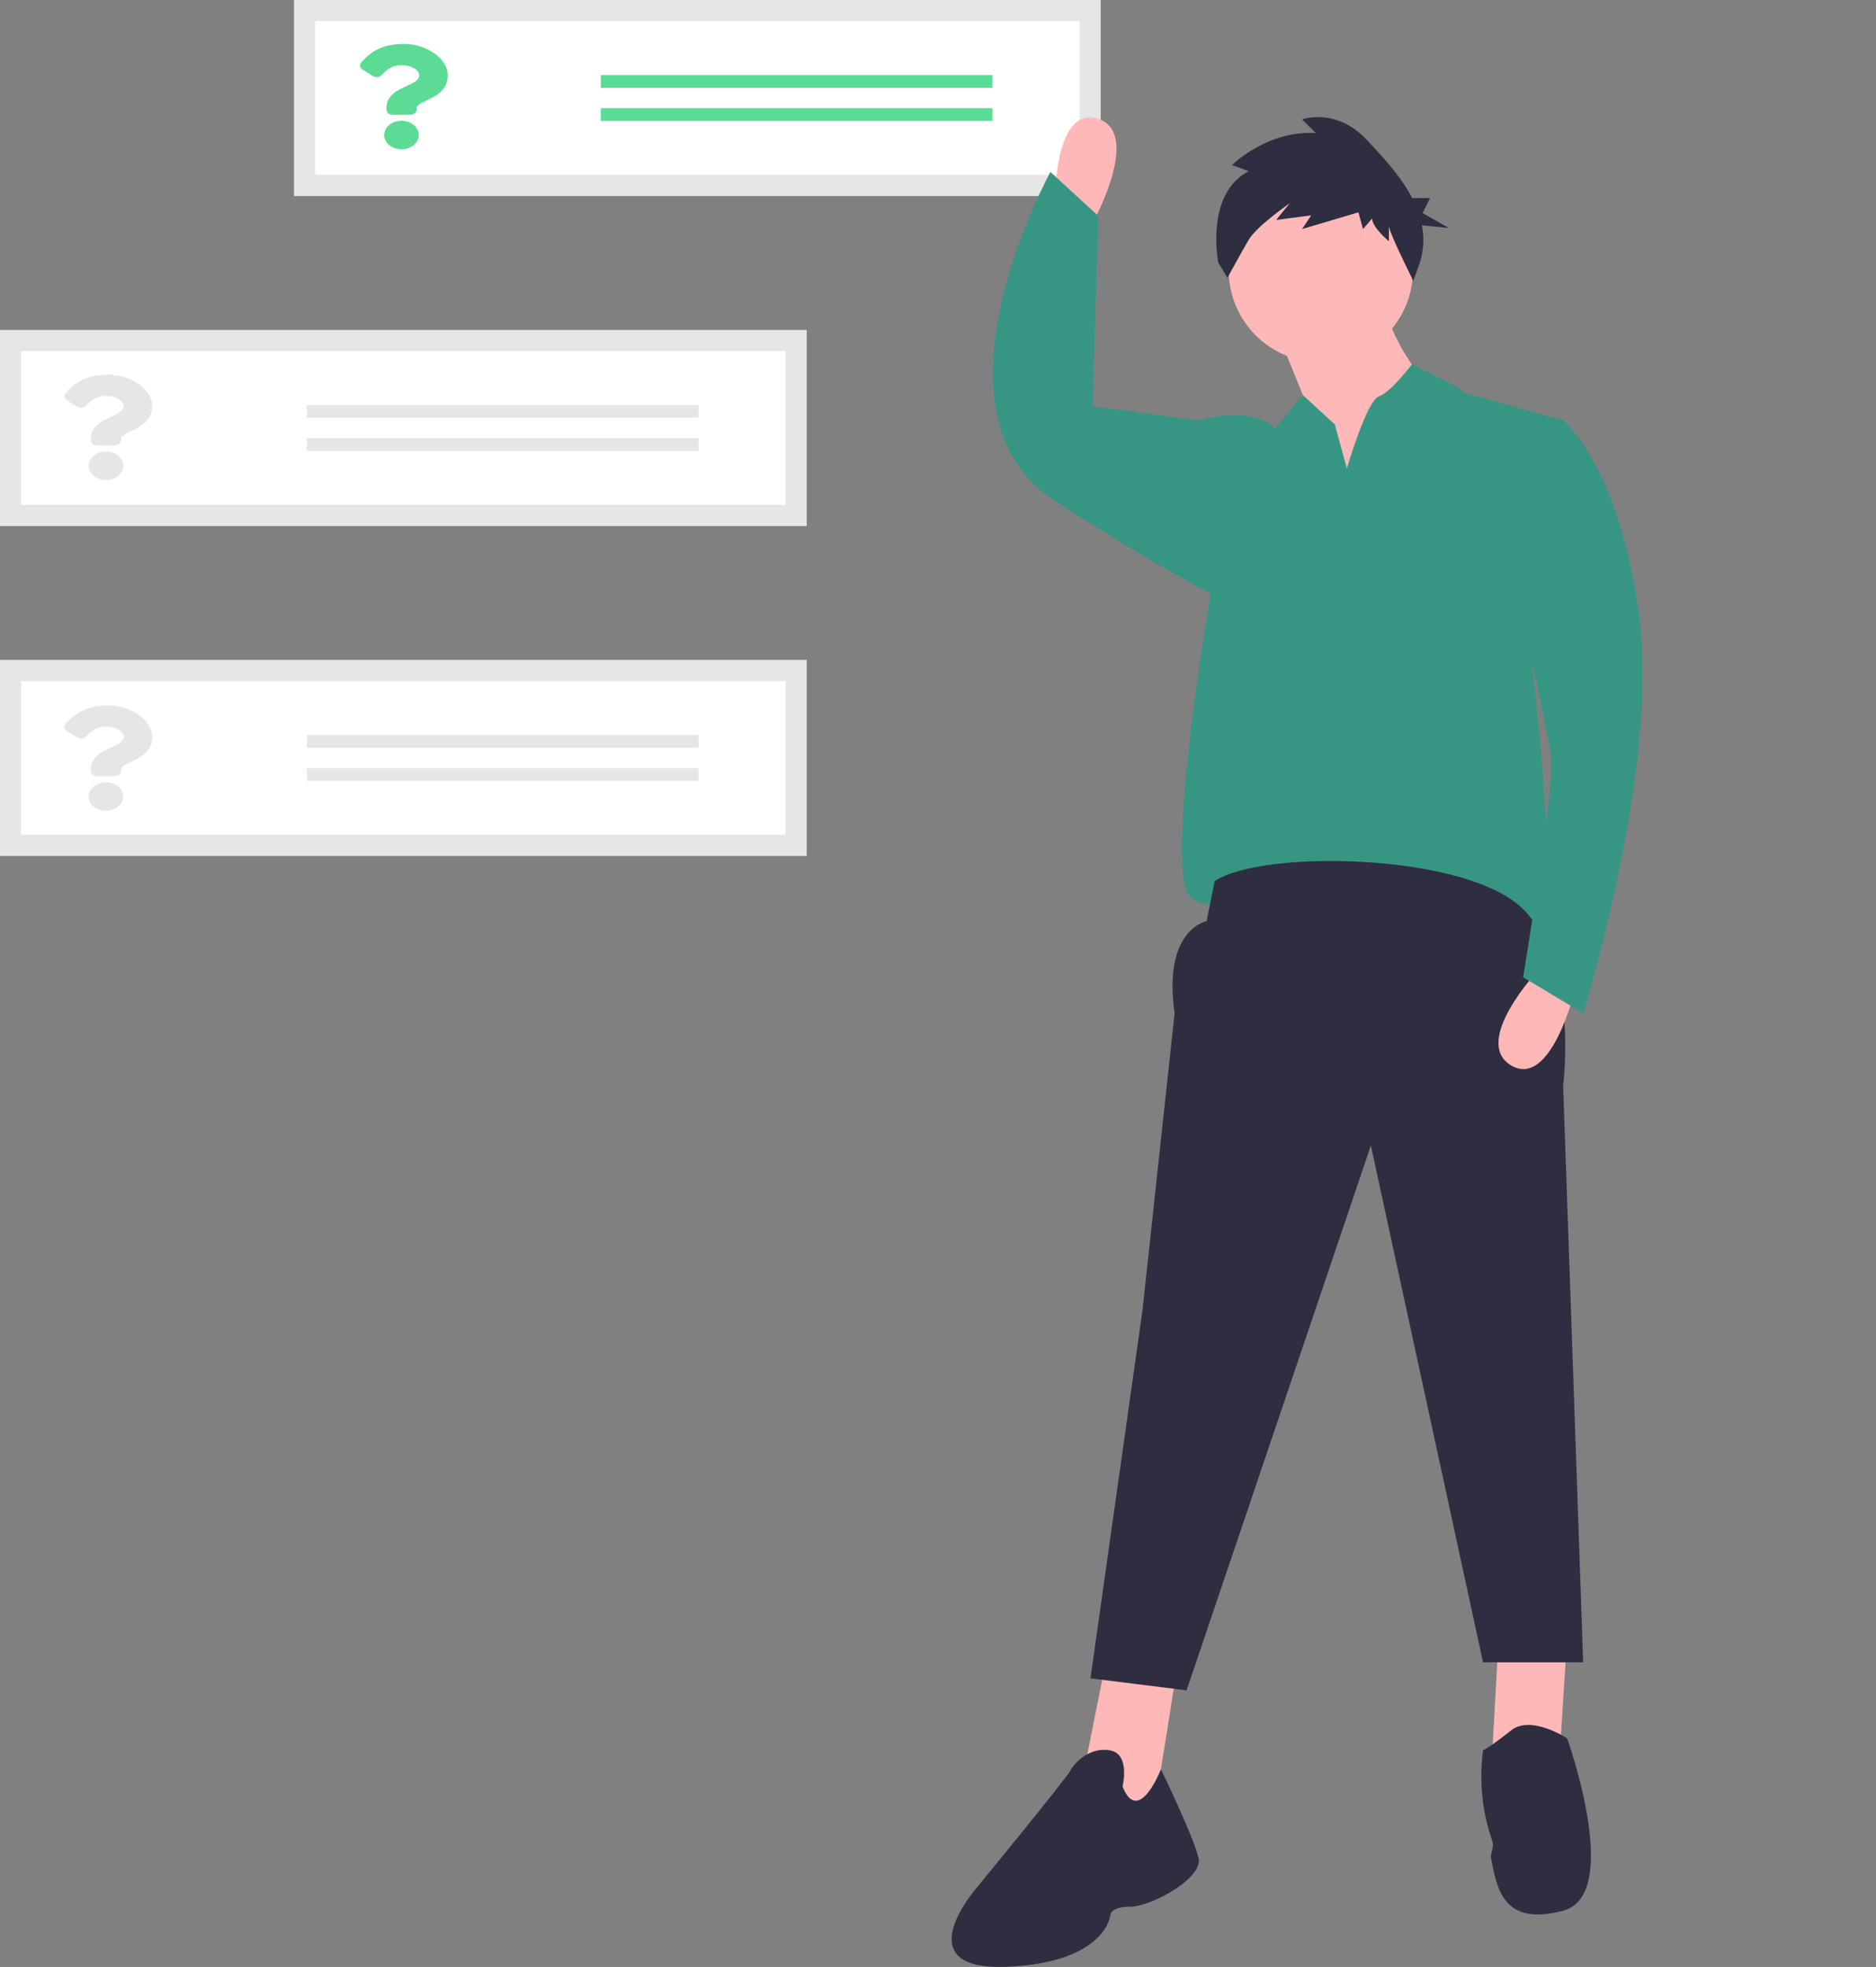 <svg width="641" height="672" viewBox="0 0 641 672" fill="none" xmlns="http://www.w3.org/2000/svg">
<rect x="0" y="0" width="641" height="672" fill="#808080" stroke="none"/>
<path d="M376.095 0H100.449V66.983H376.095V0Z" fill="#E6E6E6"/>
<path d="M107.682 59.75H368.862V7.233H107.682V59.75Z" fill="white"/>
<path d="M339.124 25.662H205.273V30.012H339.124V25.662Z" fill="#5CDB95"/>
<path d="M339.124 36.971H205.273V41.321H339.124V36.971Z" fill="#5CDB95"/>
<path d="M275.645 112.727H0V179.709H275.645V112.727Z" fill="#E6E6E6"/>
<path d="M7.232 172.477H268.413V119.959H7.232V172.477Z" fill="white"/>
<path d="M238.674 138.389H104.824V142.738H238.674V138.389Z" fill="#E6E6E6"/>
<path d="M238.674 149.698H104.824V154.047H238.674V149.698Z" fill="#E6E6E6"/>
<path d="M275.645 225.453H0V292.436H275.645V225.453Z" fill="#E6E6E6"/>
<path d="M7.232 285.203H268.413V232.686H7.232V285.203Z" fill="white"/>
<path d="M238.674 251.115H104.824V255.465H238.674V251.115Z" fill="#E6E6E6"/>
<path d="M238.674 262.424H104.824V266.774H238.674V262.424Z" fill="#E6E6E6"/>
<path d="M431.451 101.195L449.245 144.994L460.194 175.106L488.938 132.676C488.938 132.676 471.144 114.883 471.144 91.615L431.451 101.195Z" fill="#FFB8B8"/>
<path d="M378.072 566.559L369.859 607.62L393.127 626.782L402.709 566.559H378.072Z" fill="#FFB8B8"/>
<path d="M512.206 556.978L509.468 606.252L532.736 602.145L535.474 559.715L512.206 556.978Z" fill="#FFB8B8"/>
<path d="M451.298 123.779C468.684 123.779 482.778 109.685 482.778 92.299C482.778 74.913 468.684 60.818 451.298 60.818C433.912 60.818 419.817 74.913 419.817 92.299C419.817 109.685 433.912 123.779 451.298 123.779Z" fill="#FFB8B8"/>
<path d="M523.155 223.011C523.155 223.011 534.105 318.821 525.893 318.821C517.681 318.821 477.988 310.609 469.776 303.765C461.563 296.922 435.558 299.659 435.558 299.659C435.558 299.659 416.396 314.715 406.815 306.503C397.233 298.291 413.658 202.48 413.658 202.48L409.552 143.626C409.552 143.626 427.345 138.151 435.558 146.363L438.062 143.393L445.18 134.989L456.088 144.994L456.212 145.46L460.194 160.05C460.194 160.05 466.025 140.231 470.145 136.098C470.426 135.802 470.767 135.569 471.144 135.413C475.25 134.045 482.467 124.417 482.467 124.417L498.71 132.717L499.887 134.045L534.105 143.626L523.155 223.011Z" fill="#379683"/>
<path d="M415.027 301.028L412.289 314.715C412.289 314.715 397.234 317.453 401.34 346.196L390.39 447.481L372.597 573.403L405.446 577.509L468.407 391.363L506.731 567.928H540.949L534.105 370.833C534.105 370.833 539.58 329.771 520.418 310.609C501.256 291.447 431.451 290.078 415.027 301.028Z" fill="#2F2E41"/>
<path d="M383.546 610.358C383.546 610.358 386.284 599.408 379.44 598.04C372.597 596.671 367.122 602.146 365.753 604.883C364.384 607.621 332.904 645.945 332.904 645.945C332.904 645.945 309.636 673.319 343.854 671.95C378.071 670.582 379.44 654.157 379.44 654.157C379.44 654.157 379.44 651.419 386.284 651.419C393.127 651.419 410.921 641.839 409.552 634.995C408.183 628.151 396.673 604.497 396.673 604.497C396.673 604.497 389.021 624.045 383.546 610.358Z" fill="#2F2E41"/>
<path d="M535.474 593.933C535.474 593.933 523.155 585.721 516.312 591.196C509.468 596.671 506.731 598.04 506.731 598.04L506.62 598.868C505.403 609 506.516 619.276 509.874 628.912C510.685 631.345 509.089 633.097 509.468 634.995C511.521 645.26 513.575 658.263 534.105 652.788C554.636 647.313 535.474 593.933 535.474 593.933Z" fill="#2F2E41"/>
<path d="M525.893 331.14C525.893 331.14 502.625 355.777 516.312 363.989C529.999 372.201 538.211 337.983 538.211 337.983L525.893 331.14Z" fill="#FFB8B8"/>
<path d="M374.069 74.722C374.069 74.722 390.214 44.927 374.875 40.514C359.535 36.1 360.405 71.279 360.405 71.279L374.069 74.722Z" fill="#FFB8B8"/>
<path d="M516.312 147.732L534.105 143.626C534.105 143.626 553.267 158.681 560.111 210.693C566.954 262.704 540.949 346.196 540.949 346.196L520.418 333.877C520.418 333.877 531.368 268.179 529.999 258.598C528.63 249.017 520.418 212.061 520.418 212.061L516.312 147.732Z" fill="#379683"/>
<path d="M426.673 58.483L420.947 56.401C420.947 56.401 432.92 44.428 449.579 45.469L444.893 40.783C444.893 40.783 456.346 36.619 466.758 47.551C472.231 53.298 478.563 60.053 482.511 67.662H488.643L486.084 72.781L495.042 77.9L485.847 76.98C486.718 81.4 486.418 85.97 484.978 90.238L482.895 95.964C482.895 95.964 474.566 79.306 474.566 77.224V82.429C474.566 82.429 468.84 77.744 468.84 74.621L465.716 78.265L464.155 72.538L444.894 78.265L448.017 73.579L436.044 75.141L440.729 69.415C440.729 69.415 429.399 77.243 426.674 81.909C423.774 86.874 419.386 94.923 419.386 94.923L416.262 89.717C416.262 89.717 411.577 66.291 426.673 58.483Z" fill="#2F2E41"/>
<path d="M416.396 146.363L409.552 143.626L373.281 138.835L375.334 73.821L358.909 58.765C358.909 58.765 313.742 140.888 360.278 171C406.815 201.112 421.87 206.587 421.87 206.587L416.396 146.363Z" fill="#379683"/>
<path d="M138.04 15C131.236 15 126.828 17.299 123.368 21.4C122.74 22.144 122.934 23.164 123.809 23.712L127.487 26.012C128.371 26.565 129.629 26.435 130.322 25.72C132.457 23.513 134.041 22.243 137.377 22.243C139.999 22.243 143.243 23.635 143.243 25.733C143.243 27.318 141.656 28.133 139.067 29.33C136.047 30.727 132.051 32.464 132.051 36.812V37.5C132.051 38.432 132.967 39.188 134.097 39.188H140.275C141.405 39.188 142.321 38.432 142.321 37.5V37.094C142.321 34.081 153 33.955 153 25.8C153 19.659 145.276 15 138.04 15ZM137.186 41.259C133.93 41.259 131.28 43.444 131.28 46.13C131.28 48.815 133.93 51 137.186 51C140.442 51 143.091 48.815 143.091 46.129C143.091 43.444 140.442 41.259 137.186 41.259Z" fill="#5CDB95"/>
<path d="M37.04 128C30.236 128 25.828 130.299 22.368 134.4C21.74 135.144 21.934 136.164 22.809 136.712L26.487 139.012C27.371 139.565 28.63 139.435 29.322 138.72C31.457 136.513 33.041 135.243 36.377 135.243C38.999 135.243 42.243 136.635 42.243 138.733C42.243 140.318 40.656 141.133 38.067 142.33C35.047 143.727 31.051 145.464 31.051 149.812V150.5C31.051 151.432 31.967 152.188 33.097 152.188H39.275C40.405 152.188 41.321 151.432 41.321 150.5V150.094C41.321 147.08 52 146.955 52 138.8C52 132.659 44.276 128 37.04 128ZM36.186 154.259C32.93 154.259 30.28 156.444 30.28 159.129C30.28 161.815 32.93 164 36.186 164C39.442 164 42.091 161.815 42.091 159.129C42.091 156.444 39.442 154.259 36.186 154.259Z" fill="#E6E6E6"/>
<path d="M37.04 241C30.236 241 25.828 243.299 22.368 247.4C21.74 248.144 21.934 249.164 22.809 249.712L26.487 252.012C27.371 252.565 28.63 252.435 29.322 251.72C31.457 249.513 33.041 248.243 36.377 248.243C38.999 248.243 42.243 249.635 42.243 251.733C42.243 253.318 40.656 254.133 38.067 255.33C35.047 256.727 31.051 258.464 31.051 262.812V263.5C31.051 264.432 31.967 265.188 33.097 265.188H39.275C40.405 265.188 41.321 264.432 41.321 263.5V263.094C41.321 260.08 52 259.955 52 251.8C52 245.659 44.276 241 37.04 241ZM36.186 267.259C32.93 267.259 30.28 269.444 30.28 272.129C30.28 274.815 32.93 277 36.186 277C39.442 277 42.091 274.815 42.091 272.129C42.091 269.444 39.442 267.259 36.186 267.259Z" fill="#E6E6E6"/>
</svg>
